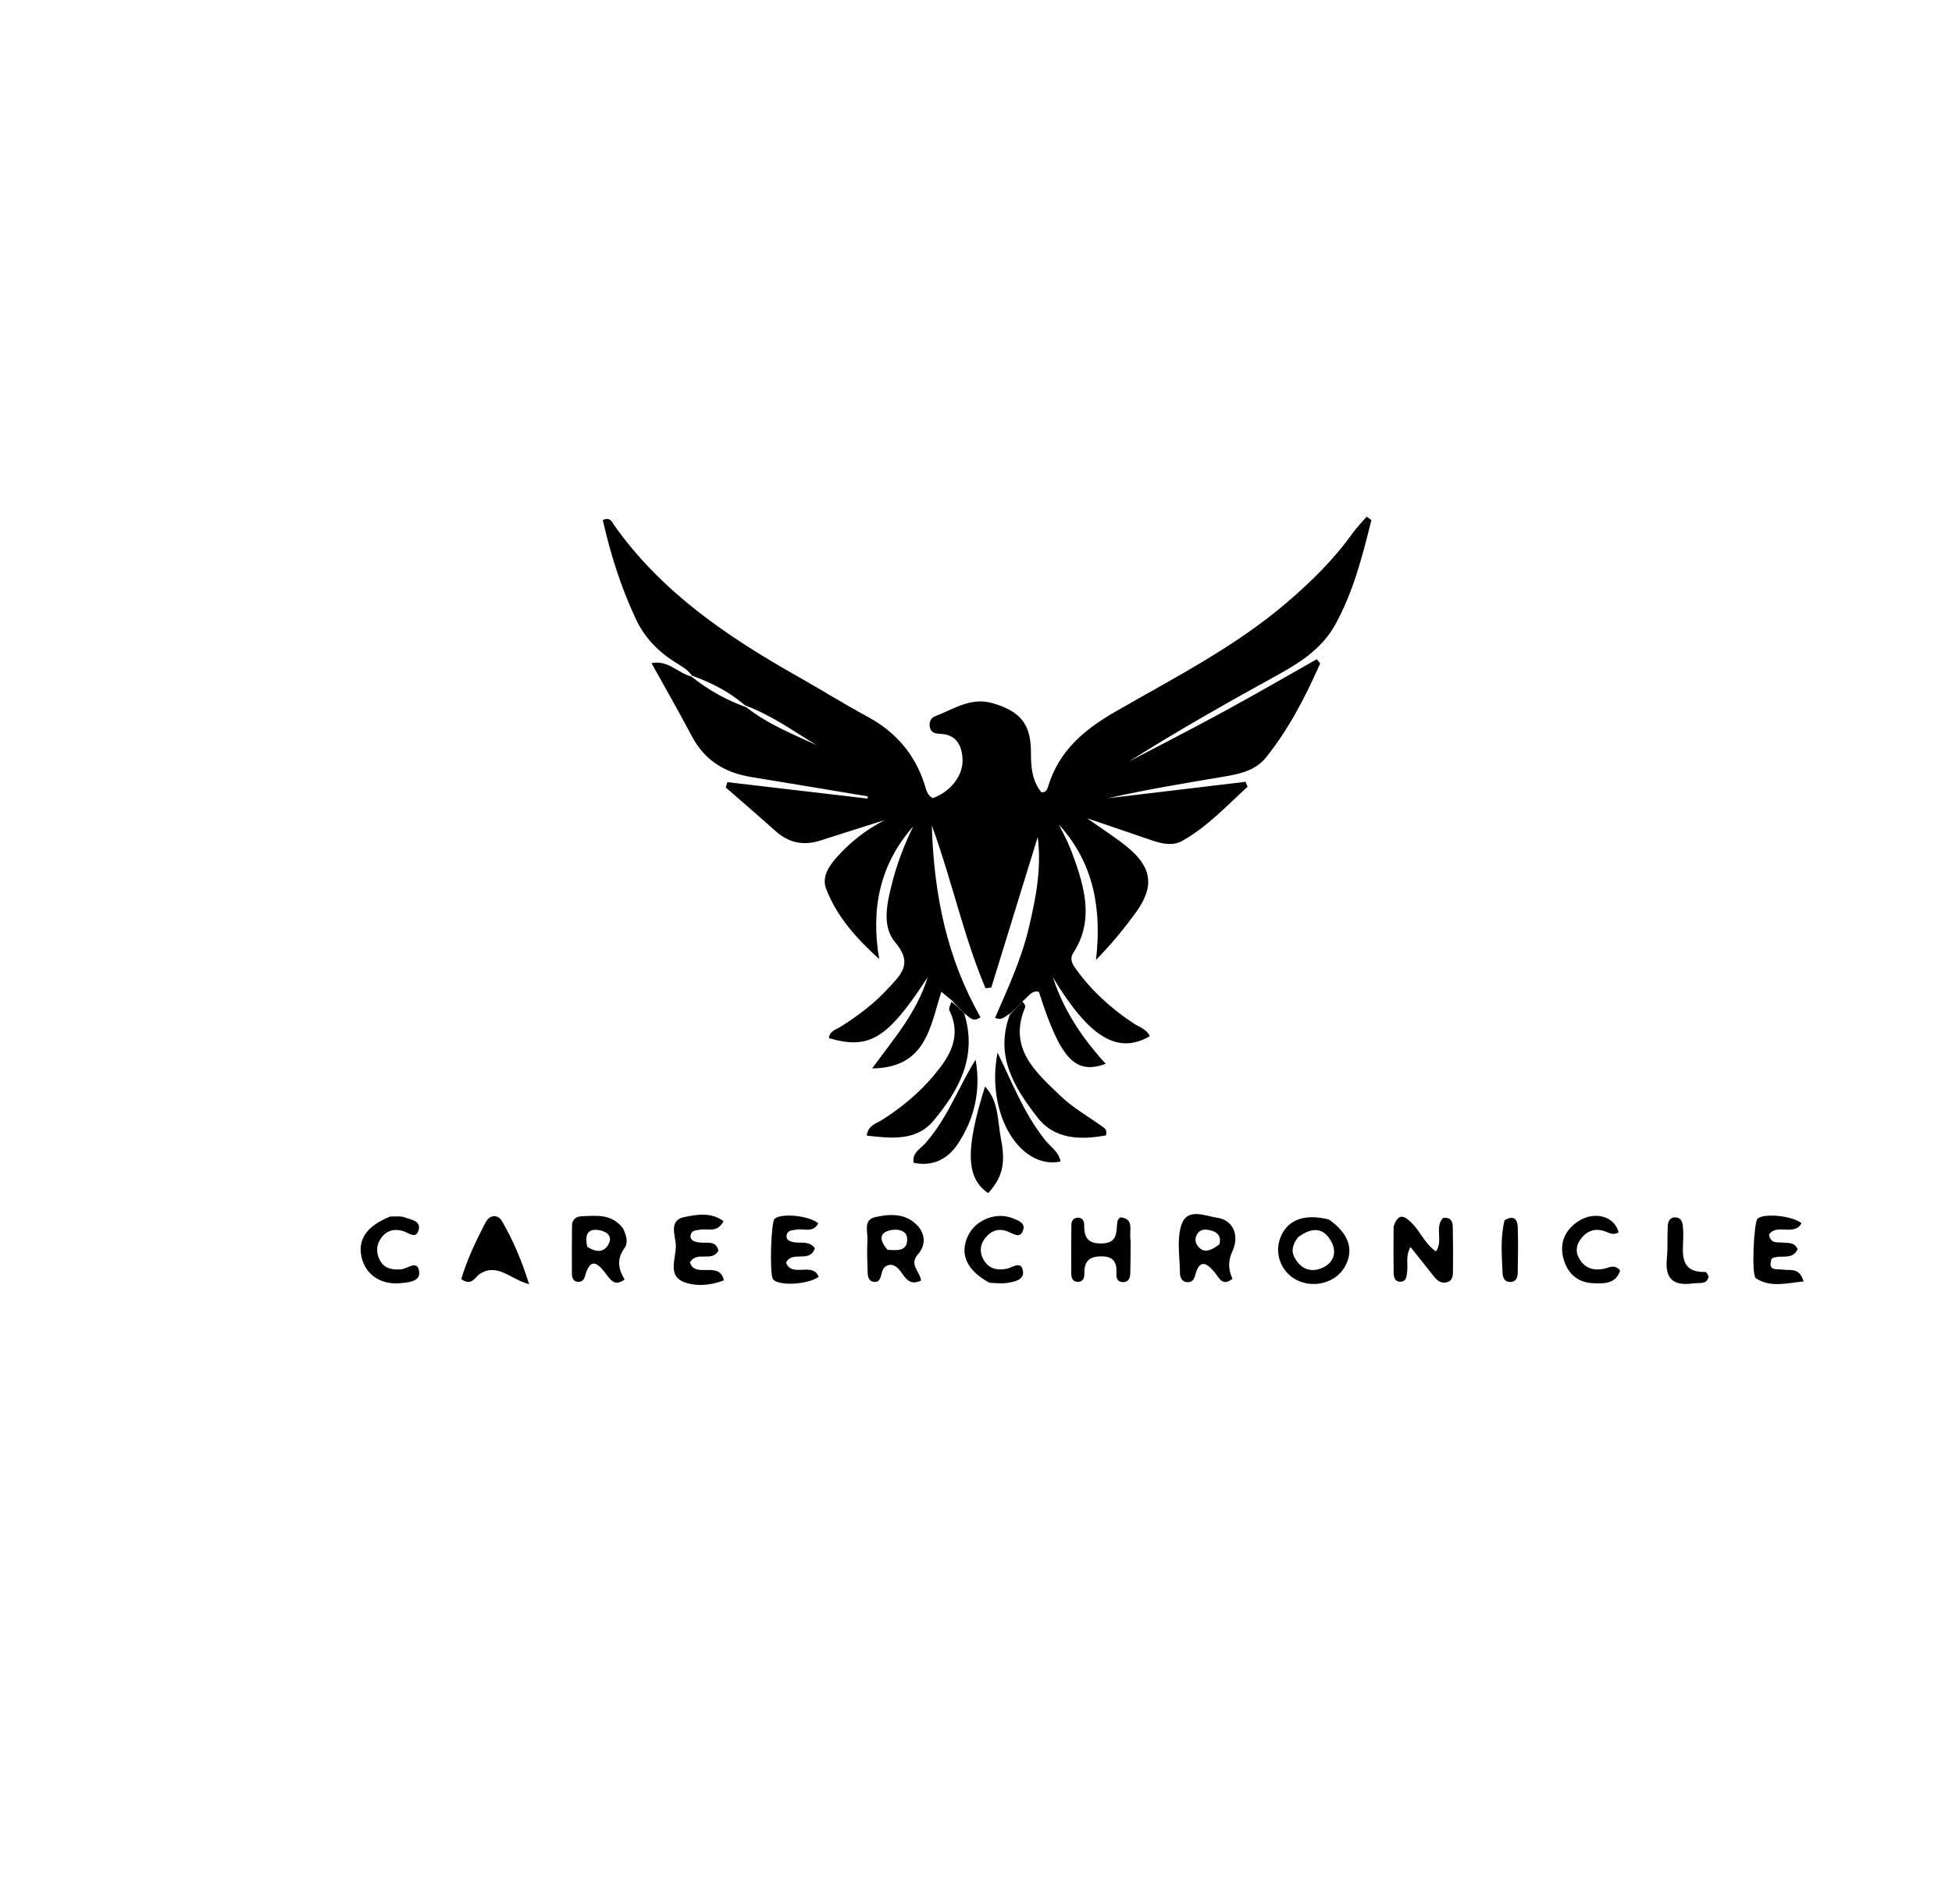 <svg version="1.1" id="Layer_1" xmlns="http://www.w3.org/2000/svg" xmlns:xlink="http://www.w3.org/1999/xlink" x="0px" y="0px"
	 width="164"  height="160" viewBox="0 0 496 496" enable-background="new 0 0 496 496" xml:space="preserve">
<path fill="#000000" opacity="1" stroke="none" 
	d="
M241.777,260.669 
	C241.022,260.044 240.266,259.42 238.977,258.355 
	C236.026,267.459 235.053,278.169 220.958,278.328 
	C226.593,270.533 232.471,264.008 235.435,254.538 
	C224.909,270.701 220.228,273.5 209.695,270.439 
	C209.821,268.576 211.499,268.245 212.68,267.501 
	C217.208,264.649 221.463,261.478 225.097,257.512 
	C228.374,253.936 231.718,251.073 226.979,245.51 
	C223.426,241.34 224.795,235.357 226.133,230.094 
	C227.437,224.961 229.315,220.037 231.653,215.284 
	C222.876,225.218 220.582,236.825 222.786,249.841 
	C216.913,244.498 211.732,238.819 208.955,231.49 
	C207.812,228.475 209.638,225.682 211.706,223.347 
	C215.266,219.326 219.422,216.093 224.252,213.623 
	C218.643,215.403 213.029,217.167 207.428,218.969 
	C203.087,220.365 199.26,219.59 195.836,216.53 
	C191.537,212.69 187.165,208.932 182.825,205.139 
	C182.967,204.678 183.11,204.216 183.252,203.755 
	C195.417,205.18 207.581,206.604 219.746,208.028 
	C219.769,207.836 219.791,207.643 219.813,207.451 
	C209.678,205.767 199.547,204.064 189.407,202.408 
	C182.595,201.295 177.324,198.089 174.011,191.814 
	C170.692,185.527 167.15,179.358 163.488,172.745 
	C167.919,171.9 170.15,175.25 173.826,176.211 
	C178.458,179.876 183.007,182.356 188.209,184.259 
	C193.897,188.739 200.301,191.209 206.475,194.124 
	C200.473,190.454 194.736,186.301 187.815,183.729 
	C183.583,180.065 178.921,177.795 174.001,175.999 
	C172.929,174.434 171.309,173.552 169.756,172.583 
	C165.269,169.786 161.684,166.114 159.433,161.313 
	C155.55,153.034 152.79,144.377 150.807,135.479 
	C152.73,134.558 153.211,136.036 153.767,136.822 
	C166.122,154.313 183.32,165.901 201.579,176.223 
	C207.669,179.666 213.61,183.378 219.761,186.705 
	C227.013,190.629 231.969,196.324 234.549,204.161 
	C234.996,205.515 235.215,207.145 236.75,207.923 
	C241.403,206.226 244.774,201.991 244.486,197.574 
	C244.265,194.208 242.923,191.396 238.85,191.177 
	C237.698,191.115 236.418,191.062 236.027,189.625 
	C235.679,188.348 236.156,187.036 237.251,186.625 
	C242.126,184.795 246.616,181.491 252.404,183.2 
	C259.561,185.312 262.332,188.613 262.31,196.093 
	C262.299,199.813 262.594,203.379 265.011,206.363 
	C266.255,206.517 266.556,205.644 266.78,204.9 
	C269.564,195.659 276.086,190.126 284.253,185.418 
	C299.527,176.613 315.347,168.593 328.887,157.023 
	C335.243,151.591 341.163,145.779 346.049,138.955 
	C347.169,137.391 348.537,136.005 349.75,134.585 
	C350.506,135.165 350.996,135.416 350.966,135.536 
	C348.635,144.891 346.253,154.265 341.542,162.756 
	C338.291,168.614 332.922,172.321 327.137,175.509 
	C313.876,182.817 300.68,190.245 287.844,198.373 
	C296.092,194.039 304.393,189.801 312.574,185.344 
	C320.714,180.91 328.735,176.257 336.752,171.732 
	C337.266,172.424 337.671,172.773 337.608,172.914 
	C333.759,181.578 329.435,190.002 323.462,197.404 
	C320.839,200.654 316.767,201.606 312.774,202.278 
	C302.618,203.987 292.457,205.664 282.36,207.937 
	C294.311,206.512 306.262,205.088 318.213,203.663 
	C318.382,204.097 318.551,204.53 318.72,204.963 
	C313.29,209.91 308.269,215.357 301.762,219.033 
	C299.33,220.407 296.569,219.848 293.976,218.964 
	C288.636,217.145 283.296,215.327 276.935,213.161 
	C281.033,216.072 284.418,218.195 287.48,220.711 
	C293.84,225.936 294.495,230.953 289.735,237.554 
	C286.65,241.831 283.307,245.922 279.254,250.057 
	C280.785,236.849 278.726,224.818 269.539,214.75 
	C270.339,216.341 271.201,217.905 271.922,219.532 
	C272.663,221.205 273.324,222.92 273.919,224.651 
	C276.636,232.541 278.377,240.429 273.384,248.141 
	C272.223,249.935 273.18,251.258 274.188,252.648 
	C278.25,258.25 283.286,262.794 289.047,266.592 
	C290.535,267.573 292.436,268.088 293.282,269.916 
	C284.864,274.811 277.462,270.227 268.031,254.608 
	C270.806,263.126 275.648,270.456 281.795,277.121 
	C273.782,280.069 269.977,275.853 264.388,258.394 
	C262.614,257.879 261.81,259.412 260.274,260.722 
	C258.874,262.172 257.87,263.126 256.865,264.079 
	C255.709,264.474 254.97,266.052 252.969,265.14 
	C256.247,257.564 259.752,250.071 261.68,242.006 
	C263.557,234.155 265.125,226.282 264.082,218.02 
	C260.05,231.098 256.019,244.176 251.988,257.254 
	C251.485,257.318 250.981,257.383 250.478,257.447 
	C244.827,244.059 241.832,229.724 236.487,215.005 
	C237.043,233.403 240.558,249.92 249.181,264.977 
	C247.232,266.39 246.546,265.113 245.132,264.132 
	C243.662,262.71 242.719,261.689 241.777,260.669 
z"/>
<path fill="#000000" opacity="1" stroke="none" 
	d="
M256.794,264.384 
	C257.87,263.126 258.874,262.172 260.073,260.921 
	C260.455,261.24 260.972,261.994 260.781,262.452 
	C256.322,273.127 263.54,279.278 269.966,285.451 
	C273.276,288.631 277.412,290.949 281.171,293.662 
	C281.725,294.062 282.161,294.537 281.85,295.767 
	C275.246,296.984 268.458,296.869 264.002,291.093 
	C258.13,283.482 252.784,275.228 256.794,264.384 
z"/>
<path fill="#000000" opacity="1" stroke="none" 
	d="
M241.577,260.991 
	C242.719,261.689 243.662,262.71 244.896,263.924 
	C248.482,275.189 243.536,284.026 236.914,291.968 
	C232.511,297.249 226.007,296.588 219.557,295.825 
	C219.869,293.084 222.109,292.658 223.636,291.681 
	C228.576,288.521 233.041,284.84 236.839,280.361 
	C241.093,275.344 244.419,270.123 241.07,263.205 
	C240.842,262.734 241.259,261.951 241.577,260.991 
z"/>
<path fill="#000000" opacity="1" stroke="none" 
	d="
M235.28,297.263 
	C240.816,290.747 243.55,282.997 247.894,276.046 
	C249.293,283.984 247.653,291.36 243.31,297.934 
	C240.746,301.816 236.828,304.014 231.746,302.894 
	C231.32,299.974 233.883,299.193 235.28,297.263 
z"/>
<path fill="#000000" opacity="1" stroke="none" 
	d="
M314.803,333.122 
	C312.125,335.268 311.339,332.857 310.143,331.427 
	C308.064,328.94 306.211,327.898 305.112,332.143 
	C304.842,333.19 304.361,334.033 303.157,334.017 
	C301.644,333.997 301.144,332.819 301.128,331.648 
	C301.073,327.504 300.285,323.091 301.432,319.279 
	C302.892,314.429 307.642,316.773 310.868,317.233 
	C314.853,317.8 316.671,321.668 314.842,325.79 
	C313.694,328.376 313.577,330.426 314.803,333.122 
M311.404,324.14 
	C311.924,322.133 310.97,320.982 309.133,320.522 
	C308.037,320.248 306.804,320.105 305.918,321.063 
	C305.051,321.998 304.966,323.344 305.554,324.268 
	C307.065,326.644 309.074,325.934 311.404,324.14 
z"/>
<path fill="#000000" opacity="1" stroke="none" 
	d="
M250.356,283.04 
	C253.954,286.854 253.582,291.936 254.491,296.604 
	C255.794,303.3 254.824,306.707 251.193,310.804 
	C245.426,306.956 245.125,299.626 250.356,283.04 
z"/>
<path fill="#000000" opacity="1" stroke="none" 
	d="
M356.767,319.508 
	C358.089,315.545 359.842,316.965 361.549,318.655 
	C363.769,320.854 364.897,323.995 367.795,325.996 
	C369.76,323.294 367.383,319.655 369.625,317.291 
	C371.738,316.978 372.15,318.265 372.18,319.665 
	C372.264,323.479 372.263,327.295 372.229,331.11 
	C372.219,332.256 372.168,333.543 370.788,333.991 
	C369.318,334.469 368.235,333.734 367.35,332.619 
	C365.403,330.167 363.455,327.716 361.173,324.844 
	C359.812,327.229 360.558,329.377 360.286,331.353 
	C360.127,332.505 360.122,333.865 358.544,333.883 
	C356.964,333.902 356.791,332.553 356.772,331.392 
	C356.71,327.577 356.736,323.761 356.767,319.508 
z"/>
<path fill="#000000" opacity="1" stroke="none" 
	d="
M265.554,296.411 
	C267.121,298.677 269.625,299.87 269.998,302.593 
	C259.376,304.722 250.504,290.06 253.611,274.209 
	C257.507,282.213 260.409,289.756 265.554,296.411 
z"/>
<path fill="#000000" opacity="1" stroke="none" 
	d="
M339.894,317.672 
	C345.227,321.394 346.543,325.729 344.002,330.101 
	C341.682,334.094 336.161,335.646 331.731,333.552 
	C327.662,331.628 325.683,326.882 327.186,322.656 
	C328.887,317.876 333.32,316.033 339.894,317.672 
M331.867,322.304 
	C330.617,323.994 329.883,325.743 331.077,327.8 
	C332.772,330.722 335.362,331.565 338.27,330.248 
	C341.076,328.977 342.045,326.355 340.619,323.597 
	C338.729,319.944 335.783,319.379 331.867,322.304 
z"/>
<path fill="#000000" opacity="1" stroke="none" 
	d="
M118.372,332.127 
	C117.104,333.547 116.131,334.785 113.944,333.197 
	C115.426,328.133 117.765,323.264 120.238,318.487 
	C121.283,316.469 123.405,316.136 124.598,318.201 
	C127.369,322.998 129.578,328.085 131.613,334.54 
	C126.616,333.223 123.191,328.644 118.372,332.127 
z"/>
<path fill="#000000" opacity="1" stroke="none" 
	d="
M225.874,329.473 
	C222.697,329.639 223.981,332.904 222.291,333.858 
	C220.354,334.201 219.83,333.039 219.783,331.567 
	C219.692,328.737 219.559,325.895 219.73,323.076 
	C219.86,320.935 218.559,317.803 221.681,317.082 
	C225.397,316.224 229.457,315.979 232.524,319.025 
	C234.84,321.325 235,324.351 232.895,326.728 
	C230.453,329.485 233.476,331.271 233.697,333.589 
	C229.081,335.739 229.191,329.857 225.874,329.473 
M224.941,325.577 
	C227.287,325.696 230.178,326.127 230.079,322.703 
	C230.016,320.539 227.649,320.053 225.76,320.465 
	C222.667,321.14 222.843,323.097 224.941,325.577 
z"/>
<path fill="#000000" opacity="1" stroke="none" 
	d="
M156.068,319.992 
	C156.957,321.914 157.487,323.694 156.448,325.116 
	C154.419,327.895 154.794,330.563 156.478,333.303 
	C154.144,335.054 153.045,333.749 151.876,332.181 
	C149.804,329.399 147.642,326.907 146.111,332.59 
	C145.869,333.491 145.198,334.006 144.28,333.921 
	C142.997,333.801 142.761,332.742 142.754,331.737 
	C142.722,327.59 142.734,323.441 142.784,319.294 
	C142.804,317.686 143.799,316.883 145.333,316.834 
	C149.123,316.713 153.064,316.09 156.068,319.992 
M146.749,324.776 
	C148.949,326.228 151.207,326.497 152.426,323.823 
	C153.278,321.953 151.746,320.788 149.924,320.471 
	C147.05,319.97 145.995,321.345 146.749,324.776 
z"/>
<path fill="#000000" opacity="1" stroke="none" 
	d="
M288.271,323.189 
	C288.251,326.313 288.265,328.975 288.187,331.634 
	C288.151,332.856 287.821,334.018 286.249,334.004 
	C284.959,333.991 284.514,333.028 284.569,331.983 
	C284.723,329.078 284.115,327.246 280.535,327.283 
	C277.155,327.318 276.164,328.896 276.222,331.883 
	C276.243,332.919 275.844,333.903 274.547,333.918 
	C273.253,333.934 272.827,332.956 272.816,331.926 
	C272.768,327.604 272.781,323.281 272.845,318.96 
	C272.858,318.105 273.363,317.324 274.319,317.22 
	C275.591,317.081 276.176,317.977 276.174,319.039 
	C276.168,322.105 276.868,323.973 280.664,323.924 
	C285.201,323.864 284.408,320.707 284.851,318.088 
	C284.9,317.798 285.214,317.553 285.53,317.114 
	C289.484,317.462 287.742,320.69 288.271,323.189 
z"/>
<path fill="#000000" opacity="1" stroke="none" 
	d="
M175.669,323.627 
	C177.801,324.02 180.213,322.895 180.924,325.795 
	C179.295,328.9 175.238,325.763 173.494,328.856 
	C174.778,333.149 181.22,328.287 182.34,333.534 
	C178.679,334.972 174.839,335.116 171.884,333.952 
	C167.489,332.221 170,327.569 169.813,324.248 
	C169.676,321.809 167.956,317.895 171.944,317.066 
	C175.175,316.394 178.959,315.679 182.243,318.123 
	C180.598,321.267 178.145,319.988 176.198,320.33 
	C175.211,320.502 174.067,320.417 173.723,321.574 
	C173.359,322.797 174.176,323.372 175.669,323.627 
z"/>
<path fill="#000000" opacity="1" stroke="none" 
	d="
M455.25,327.828 
	C454.054,331.249 456.525,330.512 458.128,330.744 
	C460.03,331.019 462.499,330.089 463.553,333.819 
	C459.057,334.255 454.959,335.481 451.128,333.003 
	C449.887,332.201 450.607,318.335 451.552,317.464 
	C453.169,315.972 460.603,316.682 463.009,318.646 
	C461.141,322.144 456.497,318.61 454.54,321.607 
	C454.963,324.081 456.717,323.55 458.096,323.697 
	C459.513,323.848 461.122,323.513 461.99,325.388 
	C460.605,328.474 457.57,326.674 455.25,327.828 
z"/>
<path fill="#000000" opacity="1" stroke="none" 
	d="
M200.671,323.628 
	C202.759,323.864 204.726,323.283 206.022,325.172 
	C204.756,329.145 200.128,325.661 198.525,328.912 
	C200.018,332.965 205.51,328.593 207.02,332.641 
	C204.019,334.71 196.393,335.042 195.105,333.208 
	C194.213,331.938 194.585,318.413 195.536,317.513 
	C197.199,315.94 204.576,316.653 206.92,318.673 
	C205.602,321.256 203.14,319.976 201.198,320.328 
	C200.217,320.506 199.066,320.409 198.725,321.57 
	C198.365,322.79 199.181,323.368 200.671,323.628 
z"/>
<path fill="#000000" opacity="1" stroke="none" 
	d="
M251.51,334.164 
	C245.513,330.909 243.689,326.643 245.91,321.936 
	C247.911,317.693 253.392,315.578 257.736,317.428 
	C259.078,317.999 260.907,318.569 260.265,320.48 
	C259.529,322.671 257.856,321.511 256.561,320.936 
	C254.056,319.825 252.039,320.465 250.393,322.515 
	C248.999,324.252 248.899,326.198 249.939,328.092 
	C251.233,330.447 253.375,331.005 255.902,330.539 
	C257.462,330.251 259.818,328.195 260.238,331.175 
	C260.565,333.485 257.84,333.952 255.883,334.228 
	C254.586,334.411 253.239,334.249 251.51,334.164 
z"/>
<path fill="#000000" opacity="1" stroke="none" 
	d="
M95.403,316.912 
	C96.956,316.912 98.205,316.74 99.239,317.134 
	C100.822,317.735 103.486,318.02 102.835,320.393 
	C102.125,322.981 100.151,321.073 98.733,320.671 
	C96.374,320.004 94.406,320.592 93.016,322.568 
	C91.771,324.338 91.732,326.354 92.714,328.254 
	C93.876,330.501 95.929,330.827 98.258,330.663 
	C99.911,330.547 102.597,328.011 102.981,331.323 
	C103.274,333.854 100.15,334.077 98.027,334.274 
	C92.916,334.747 88.937,331.982 87.95,327.399 
	C86.966,322.833 89.289,319.405 95.403,316.912 
z"/>
<path fill="#000000" opacity="1" stroke="none" 
	d="
M415.371,321.037 
	C413.876,321.886 412.864,321.131 411.79,320.757 
	C409.265,319.878 407.173,320.587 405.59,322.646 
	C404.256,324.382 404.028,326.257 405.311,328.203 
	C406.797,330.456 408.882,330.999 411.402,330.552 
	C412.783,330.307 414.223,329.167 415.766,330.966 
	C414.604,334.519 411.579,334.409 408.658,334.27 
	C404.671,334.081 402.135,331.772 401.065,328.107 
	C399.995,324.445 400.972,321.159 404.045,318.715 
	C408.324,315.312 414.151,316.38 415.371,321.037 
z"/>
<path fill="#000000" opacity="1" stroke="none" 
	d="
M434.827,334.32 
	C429.271,335.125 427.447,332.781 427.933,327.871 
	C428.209,325.08 428.01,322.245 428.162,319.437 
	C428.225,318.263 428.678,317.046 430.201,317.119 
	C431.672,317.189 432.01,318.363 432.117,319.572 
	C432.203,320.56 432.248,321.559 432.208,322.549 
	C432.032,326.884 431.379,331.495 438.023,331.363 
	C438.286,331.357 438.564,332.105 438.816,332.474 
	C438.41,334.729 436.621,334.083 434.827,334.32 
z"/>
<path fill="#000000" opacity="1" stroke="none" 
	d="
M385.652,317.892 
	C388.204,316.381 389.033,317.779 389.096,319.671 
	C389.229,323.638 389.163,327.614 389.094,331.585 
	C389.073,332.788 388.651,333.947 387.141,333.964 
	C385.606,333.982 385.186,332.743 385.141,331.597 
	C384.966,327.145 384.512,322.678 385.652,317.892 
z"/>
</svg>